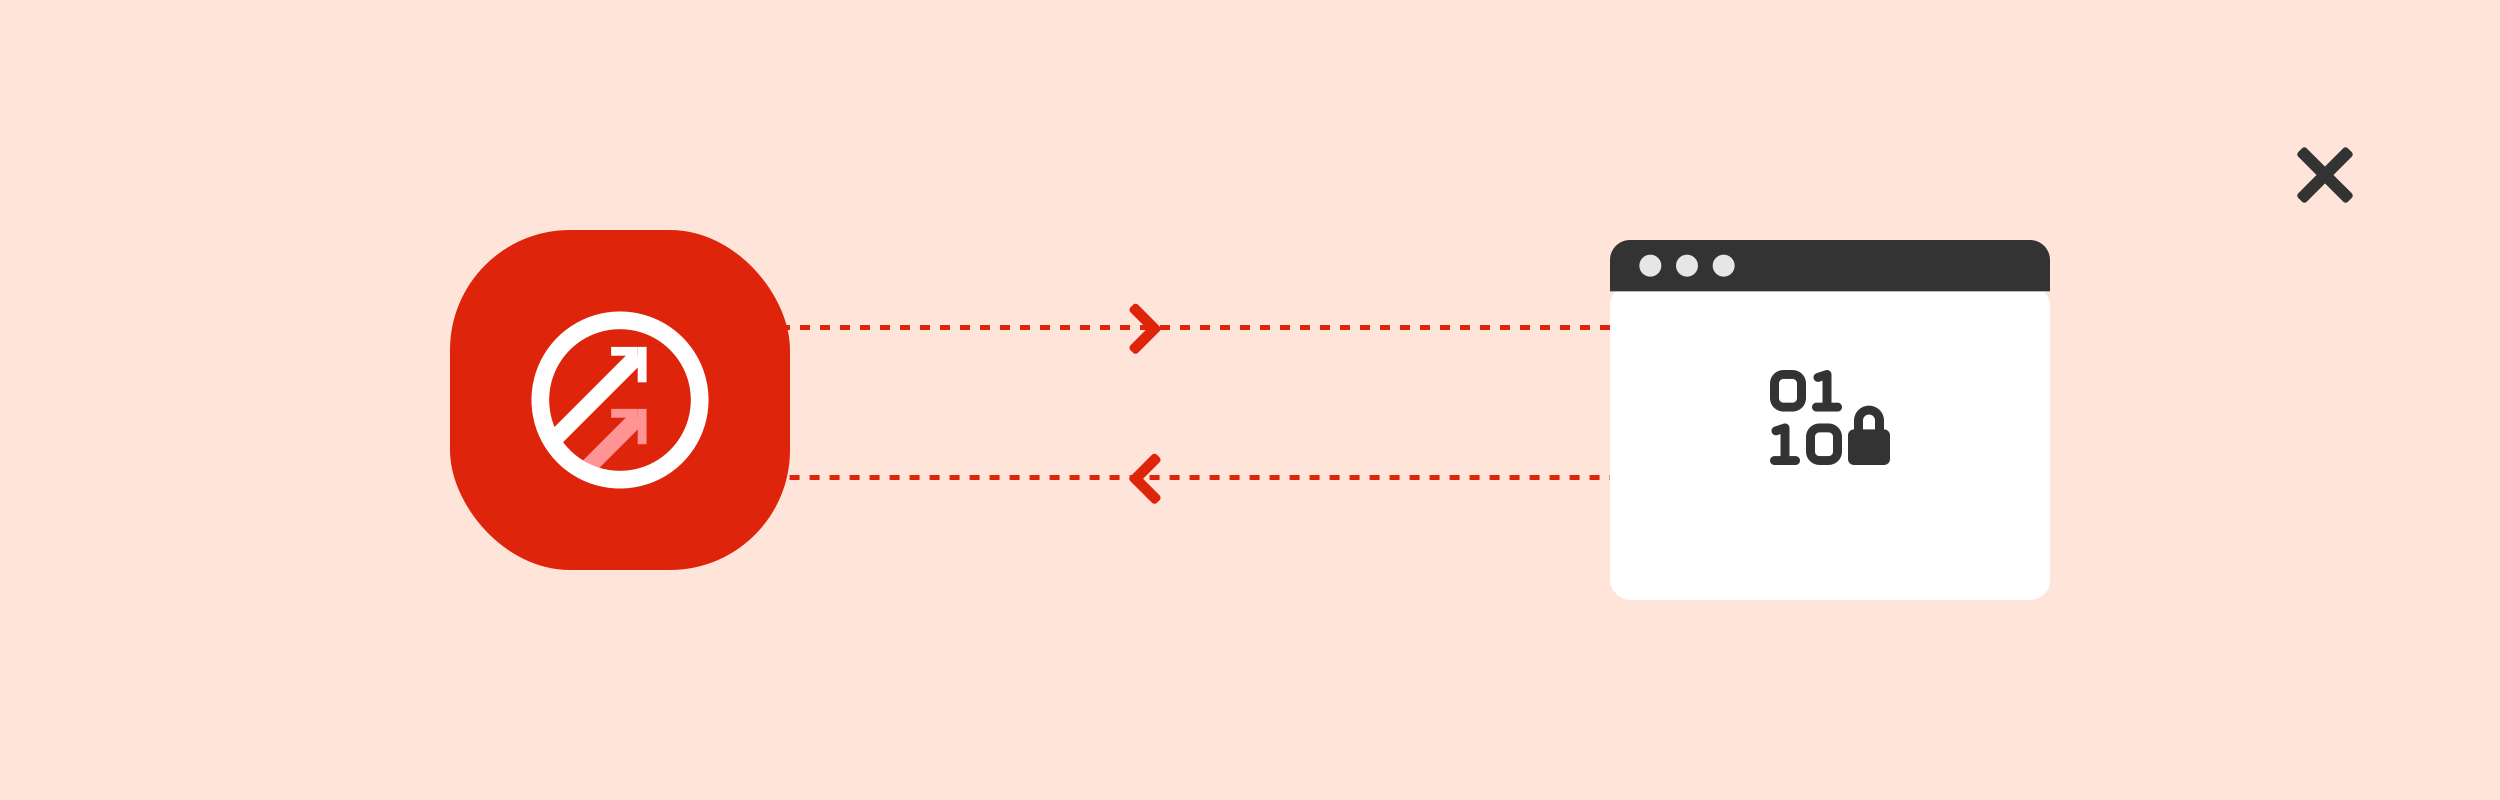 <svg width="500" height="160" viewBox="0 0 500 160" fill="none" xmlns="http://www.w3.org/2000/svg">
    <rect width="500" height="160" fill="#FFE5D9"/>
    <rect x="90" y="46" width="68" height="68" rx="24" fill="#DE240A"/>
    <g clip-path="url(#clip0_5399_75428)">
        <path d="M126.355 82.338L115.724 92.969L118.103 95.348L128.734 84.717L126.355 82.338Z" fill="#FF9494"/>
        <path d="M127.542 71.146V69.375H122.229V71.146H127.542Z" fill="white"/>
        <path d="M129.312 69.375H127.542V76.459H129.312V69.375Z" fill="white"/>
        <path d="M124 65.834C126.802 65.834 129.541 66.665 131.87 68.221C134.2 69.778 136.016 71.99 137.088 74.579C138.16 77.168 138.441 80.016 137.894 82.764C137.348 85.512 135.998 88.036 134.017 90.018C132.036 91.999 129.512 93.348 126.764 93.895C124.016 94.441 121.167 94.161 118.578 93.089C115.99 92.016 113.777 90.201 112.221 87.871C110.664 85.541 109.833 82.802 109.833 80C109.833 76.243 111.326 72.64 113.982 69.983C116.639 67.326 120.243 65.834 124 65.834ZM124 62.292C120.497 62.292 117.074 63.331 114.162 65.276C111.249 67.222 108.98 69.988 107.639 73.224C106.299 76.459 105.948 80.02 106.632 83.455C107.315 86.89 109.002 90.045 111.478 92.522C113.955 94.999 117.11 96.685 120.545 97.368C123.98 98.052 127.541 97.701 130.776 96.361C134.012 95.02 136.778 92.751 138.724 89.839C140.67 86.927 141.708 83.503 141.708 80C141.708 75.304 139.842 70.8 136.521 67.479C133.2 64.158 128.696 62.292 124 62.292Z" fill="white"/>
        <path d="M127.542 83.542V81.771H122.229V83.542H127.542Z" fill="#FF9494"/>
        <path d="M129.312 81.771H127.542V88.854H129.312V81.771Z" fill="#FF9494"/>
        <path d="M126.345 69.95L108.639 87.656L111.018 90.035L128.724 72.329L126.345 69.95Z" fill="white"/>
    </g>
    <rect x="148.5" y="65.5" width="182" height="30" rx="3.5" stroke="#DE240A" stroke-dasharray="2 2"/>
    <g filter="url(#filter0_ddd_5399_75428)">
        <rect x="322" y="48" width="88" height="63" rx="4" fill="white"/>
    </g>
    <path d="M322 52C322 49.791 323.791 48 326 48H406C408.209 48 410 49.791 410 52V58.267H322V52Z" fill="#333333"/>
    <circle cx="330.067" cy="53.133" r="2.2" fill="#E6E6E6"/>
    <circle cx="337.4" cy="53.133" r="2.2" fill="#E6E6E6"/>
    <circle cx="344.733" cy="53.133" r="2.2" fill="#E6E6E6"/>
    <path d="M365.925 74.167C365.689 74 365.389 73.956 365.115 74.045L363.315 74.639C362.842 74.794 362.588 75.299 362.745 75.767C362.903 76.234 363.413 76.487 363.885 76.331L364.5 76.127V80.531H363.3C362.801 80.531 362.4 80.928 362.4 81.422C362.4 81.916 362.801 82.313 363.3 82.313H365.4H367.5C367.999 82.313 368.4 81.916 368.4 81.422C368.4 80.928 367.999 80.531 367.5 80.531H366.3V74.891C366.3 74.605 366.161 74.334 365.925 74.167ZM357.525 84.855C357.289 84.688 356.989 84.643 356.715 84.732L354.915 85.326C354.442 85.482 354.188 85.986 354.345 86.454C354.502 86.922 355.012 87.174 355.485 87.018L356.1 86.814V91.219H354.9C354.401 91.219 354 91.616 354 92.109C354 92.603 354.401 93 354.9 93H357H359.1C359.599 93 360 92.603 360 92.109C360 91.616 359.599 91.219 359.1 91.219H357.9V85.578C357.9 85.293 357.761 85.022 357.525 84.855ZM356.7 74C355.208 74 354 75.195 354 76.672V79.641C354 81.118 355.208 82.313 356.7 82.313H358.5C359.993 82.313 361.2 81.118 361.2 79.641V76.672C361.2 75.195 359.993 74 358.5 74H356.7ZM355.8 76.672C355.8 76.179 356.201 75.782 356.7 75.782H358.5C358.999 75.782 359.4 76.179 359.4 76.672V79.641C359.4 80.134 358.999 80.531 358.5 80.531H356.7C356.201 80.531 355.8 80.134 355.8 79.641V76.672ZM361.2 87.359V90.328C361.2 91.805 362.408 93 363.9 93H365.7C367.193 93 368.4 91.805 368.4 90.328V87.359C368.4 85.882 367.193 84.688 365.7 84.688H363.9C362.408 84.688 361.2 85.882 361.2 87.359ZM363.9 86.469H365.7C366.199 86.469 366.6 86.866 366.6 87.359V90.328C366.6 90.822 366.199 91.219 365.7 91.219H363.9C363.401 91.219 363 90.822 363 90.328V87.359C363 86.866 363.401 86.469 363.9 86.469ZM373.8 82.906C374.464 82.906 375 83.437 375 84.094V85.875H372.6V84.094C372.6 83.437 373.136 82.906 373.8 82.906ZM370.8 84.094V85.875C370.136 85.875 369.6 86.406 369.6 87.063V91.812C369.6 92.469 370.136 93 370.8 93H376.8C377.464 93 378 92.469 378 91.812V87.063C378 86.406 377.464 85.875 376.8 85.875V84.094C376.8 82.454 375.458 81.125 373.8 81.125C372.142 81.125 370.8 82.454 370.8 84.094Z" fill="#333333"/>
    <path d="M226.621 60.957C226.652 60.926 226.684 60.898 226.715 60.875C226.754 60.852 226.793 60.828 226.832 60.805C226.879 60.789 226.926 60.777 226.973 60.77C227.02 60.754 227.066 60.746 227.113 60.746C227.168 60.746 227.219 60.754 227.266 60.77C227.312 60.777 227.355 60.789 227.395 60.805C227.434 60.828 227.473 60.852 227.512 60.875C227.551 60.898 227.586 60.926 227.617 60.957L231.895 65.258C231.926 65.289 231.953 65.324 231.977 65.363C232.008 65.402 232.031 65.441 232.047 65.481C232.07 65.519 232.086 65.566 232.094 65.621C232.102 65.668 232.105 65.715 232.105 65.762C232.105 65.816 232.102 65.867 232.094 65.914C232.086 65.961 232.07 66.004 232.047 66.043C232.031 66.09 232.008 66.133 231.977 66.172C231.953 66.203 231.926 66.234 231.895 66.266L227.605 70.555C227.543 70.617 227.469 70.668 227.383 70.707C227.305 70.738 227.219 70.754 227.125 70.754C227.117 70.754 227.113 70.754 227.113 70.754C227.059 70.754 227.008 70.75 226.961 70.742C226.914 70.727 226.867 70.711 226.82 70.695C226.781 70.68 226.742 70.66 226.703 70.637C226.672 70.613 226.641 70.586 226.609 70.555L226.094 70.051C226.062 70.019 226.035 69.984 226.012 69.945C225.988 69.906 225.969 69.867 225.953 69.828C225.93 69.789 225.914 69.746 225.906 69.699C225.898 69.652 225.895 69.602 225.895 69.547C225.895 69.5 225.898 69.453 225.906 69.406C225.914 69.359 225.93 69.316 225.953 69.277C225.969 69.231 225.988 69.191 226.012 69.16C226.035 69.121 226.062 69.086 226.094 69.055L229.387 65.75L226.105 62.469C226.074 62.438 226.047 62.402 226.023 62.363C226 62.324 225.98 62.285 225.965 62.246C225.941 62.199 225.922 62.156 225.906 62.117C225.898 62.07 225.895 62.02 225.895 61.965C225.895 61.91 225.898 61.859 225.906 61.812C225.914 61.766 225.93 61.723 225.953 61.684C225.969 61.645 225.988 61.605 226.012 61.566C226.035 61.527 226.066 61.492 226.105 61.461L226.609 60.957H226.621Z" fill="#DE240A"/>
    <path d="M231.379 90.957C231.348 90.926 231.316 90.898 231.285 90.875C231.246 90.852 231.207 90.828 231.168 90.805C231.121 90.789 231.074 90.777 231.027 90.769C230.98 90.754 230.934 90.746 230.887 90.746C230.832 90.746 230.781 90.754 230.734 90.769C230.688 90.777 230.645 90.789 230.605 90.805C230.566 90.828 230.527 90.852 230.488 90.875C230.449 90.898 230.414 90.926 230.383 90.957L226.105 95.258C226.074 95.289 226.047 95.324 226.023 95.363C225.992 95.402 225.969 95.441 225.953 95.481C225.93 95.519 225.914 95.566 225.906 95.621C225.898 95.668 225.895 95.715 225.895 95.762C225.895 95.816 225.898 95.867 225.906 95.914C225.914 95.961 225.93 96.004 225.953 96.043C225.969 96.09 225.992 96.133 226.023 96.172C226.047 96.203 226.074 96.234 226.105 96.266L230.395 100.555C230.457 100.617 230.531 100.668 230.617 100.707C230.695 100.738 230.781 100.754 230.875 100.754C230.883 100.754 230.887 100.754 230.887 100.754C230.941 100.754 230.992 100.75 231.039 100.742C231.086 100.727 231.133 100.711 231.18 100.695C231.219 100.68 231.258 100.66 231.297 100.637C231.328 100.613 231.359 100.586 231.391 100.555L231.906 100.051C231.938 100.02 231.965 99.984 231.988 99.945C232.012 99.906 232.031 99.867 232.047 99.828C232.07 99.789 232.086 99.746 232.094 99.699C232.102 99.652 232.105 99.602 232.105 99.547C232.105 99.5 232.102 99.453 232.094 99.406C232.086 99.359 232.07 99.316 232.047 99.277C232.031 99.231 232.012 99.191 231.988 99.16C231.965 99.121 231.938 99.086 231.906 99.055L228.613 95.75L231.895 92.469C231.926 92.438 231.953 92.402 231.977 92.363C232 92.324 232.02 92.285 232.035 92.246C232.059 92.199 232.078 92.156 232.094 92.117C232.102 92.07 232.105 92.019 232.105 91.965C232.105 91.91 232.102 91.859 232.094 91.812C232.086 91.766 232.07 91.723 232.047 91.684C232.031 91.644 232.012 91.606 231.988 91.566C231.965 91.527 231.934 91.492 231.895 91.461L231.391 90.957H231.379Z" fill="#DE240A"/>
    <path d="M466.688 35L470.359 38.656C470.422 38.719 470.469 38.792 470.5 38.875C470.531 38.948 470.547 39.031 470.547 39.125C470.547 39.208 470.531 39.292 470.5 39.375C470.469 39.448 470.422 39.516 470.359 39.578L469.578 40.359C469.516 40.422 469.443 40.469 469.359 40.5C469.286 40.531 469.208 40.547 469.125 40.547C469.031 40.547 468.943 40.531 468.859 40.5C468.786 40.469 468.724 40.422 468.672 40.359L465 36.688L461.328 40.359C461.276 40.422 461.208 40.469 461.125 40.5C461.052 40.531 460.969 40.547 460.875 40.547C460.792 40.547 460.708 40.531 460.625 40.5C460.552 40.469 460.484 40.422 460.422 40.359L459.641 39.578C459.578 39.516 459.531 39.448 459.5 39.375C459.469 39.292 459.453 39.208 459.453 39.125C459.453 39.031 459.469 38.948 459.5 38.875C459.531 38.792 459.578 38.724 459.641 38.672L463.297 35L459.641 31.328C459.578 31.276 459.531 31.213 459.5 31.141C459.469 31.057 459.453 30.969 459.453 30.875C459.453 30.792 459.469 30.713 459.5 30.641C459.531 30.557 459.578 30.484 459.641 30.422L460.422 29.641C460.484 29.588 460.552 29.547 460.625 29.516C460.698 29.474 460.781 29.453 460.875 29.453C460.958 29.453 461.036 29.474 461.109 29.516C461.193 29.547 461.26 29.588 461.312 29.641L464.984 33.312L468.656 29.641C468.719 29.578 468.786 29.531 468.859 29.5C468.943 29.469 469.026 29.453 469.109 29.453C469.203 29.453 469.286 29.469 469.359 29.5C469.432 29.531 469.5 29.578 469.562 29.641L470.359 30.422C470.411 30.484 470.453 30.557 470.484 30.641C470.526 30.713 470.547 30.792 470.547 30.875C470.547 30.969 470.526 31.057 470.484 31.141C470.453 31.213 470.411 31.276 470.359 31.328L466.688 35Z" fill="#333333"/>
    <defs>
        <filter id="filter0_ddd_5399_75428" x="306" y="33" width="120" height="96" filterUnits="userSpaceOnUse" color-interpolation-filters="sRGB">
            <feFlood flood-opacity="0" result="BackgroundImageFix"/>
            <feColorMatrix in="SourceAlpha" type="matrix" values="0 0 0 0 0 0 0 0 0 0 0 0 0 0 0 0 0 0 127 0" result="hardAlpha"/>
            <feOffset dy="2"/>
            <feGaussianBlur stdDeviation="2"/>
            <feColorMatrix type="matrix" values="0 0 0 0 0.451 0 0 0 0 0.451 0 0 0 0 0.451 0 0 0 0.1 0"/>
            <feBlend mode="normal" in2="BackgroundImageFix" result="effect1_dropShadow_5399_75428"/>
            <feColorMatrix in="SourceAlpha" type="matrix" values="0 0 0 0 0 0 0 0 0 0 0 0 0 0 0 0 0 0 127 0" result="hardAlpha"/>
            <feOffset dy="1"/>
            <feGaussianBlur stdDeviation="8"/>
            <feColorMatrix type="matrix" values="0 0 0 0 0.451 0 0 0 0 0.451 0 0 0 0 0.451 0 0 0 0.05 0"/>
            <feBlend mode="normal" in2="effect1_dropShadow_5399_75428" result="effect2_dropShadow_5399_75428"/>
            <feColorMatrix in="SourceAlpha" type="matrix" values="0 0 0 0 0 0 0 0 0 0 0 0 0 0 0 0 0 0 127 0" result="hardAlpha"/>
            <feOffset dy="6"/>
            <feGaussianBlur stdDeviation="6"/>
            <feColorMatrix type="matrix" values="0 0 0 0 0.451 0 0 0 0 0.451 0 0 0 0 0.451 0 0 0 0.08 0"/>
            <feBlend mode="normal" in2="effect2_dropShadow_5399_75428" result="effect3_dropShadow_5399_75428"/>
            <feBlend mode="normal" in="SourceGraphic" in2="effect3_dropShadow_5399_75428" result="shape"/>
        </filter>
        <clipPath id="clip0_5399_75428">
            <rect width="35.417" height="35.417" fill="white" transform="translate(106.292 62.292)"/>
        </clipPath>
    </defs>
</svg>
